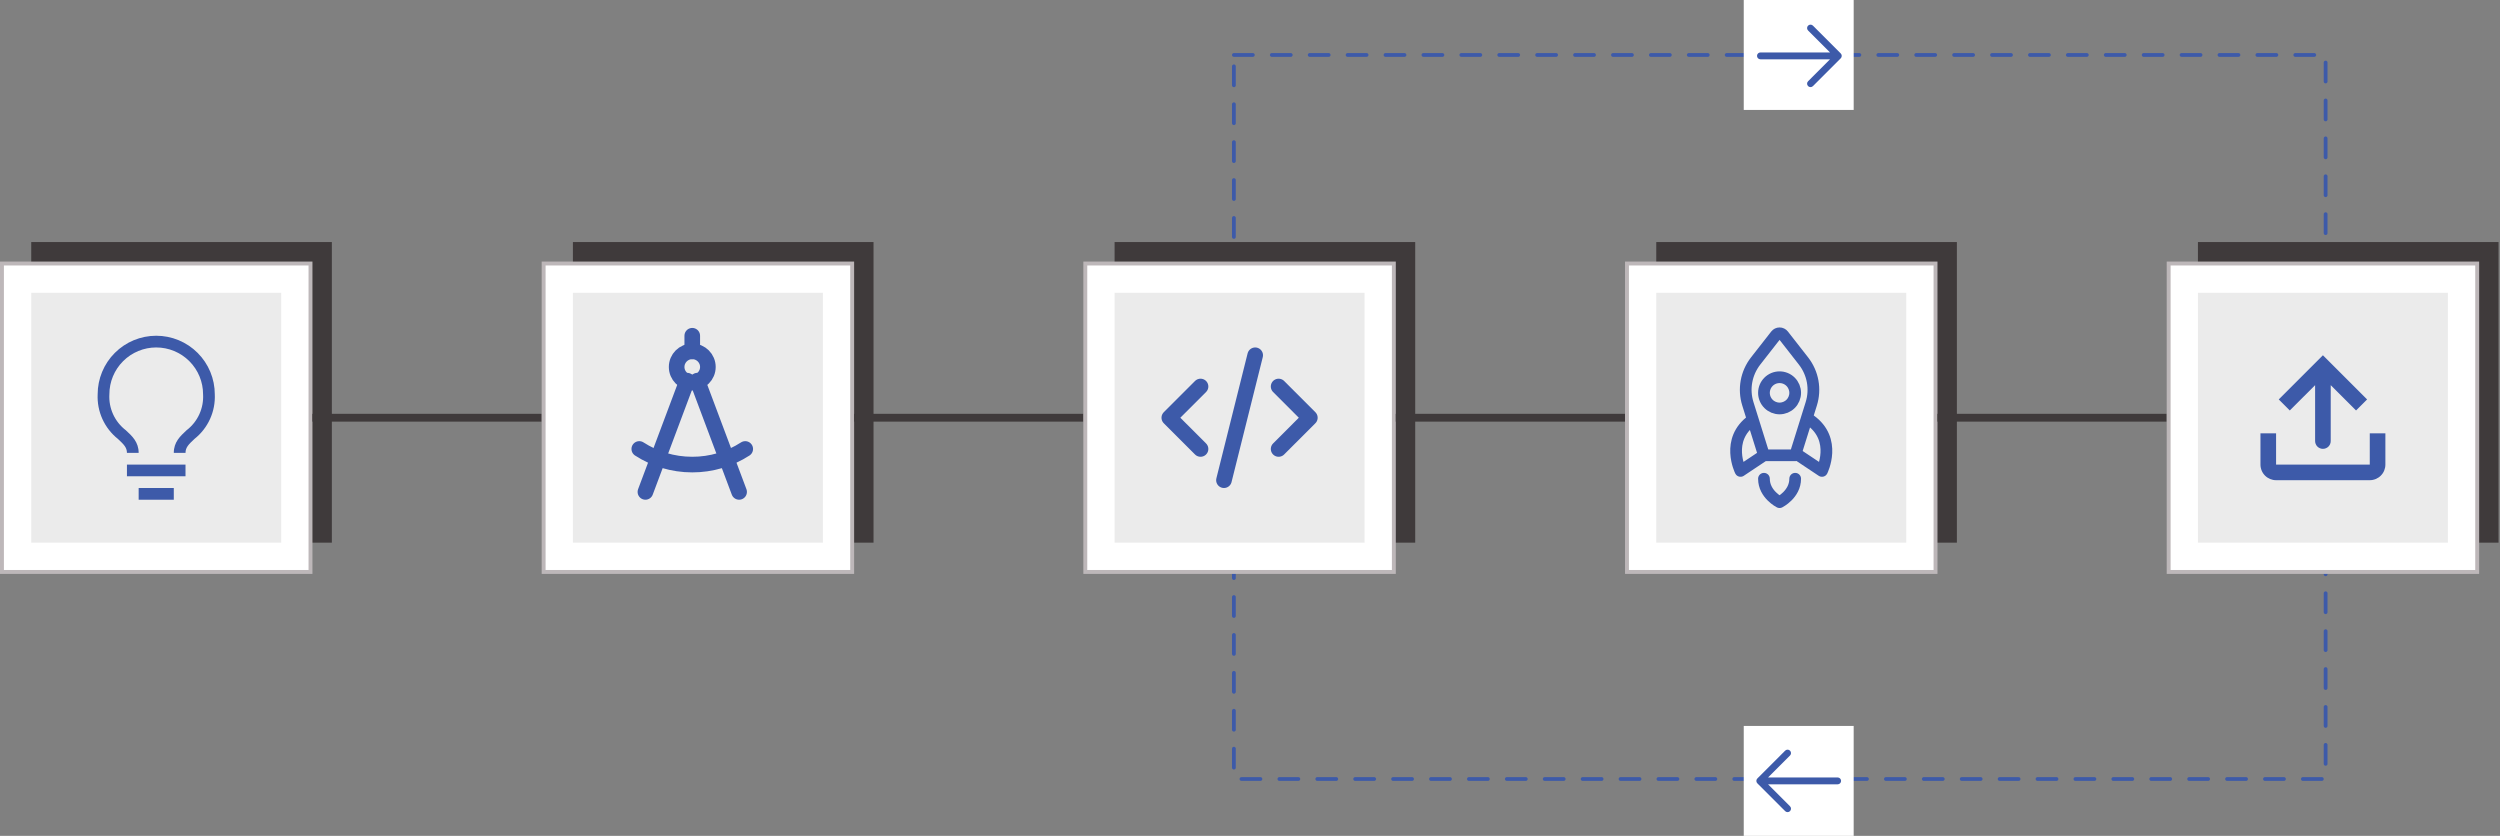 <svg width="1319" height="441" viewBox="0 0 1319 441" fill="none" xmlns="http://www.w3.org/2000/svg">
<rect x="0" y="0" width="1319" height="441" fill="#808080" stroke="none"/>
<rect x="651" y="29" width="576" height="382" stroke="#3D5AA9" stroke-width="2" stroke-linecap="round" stroke-dasharray="10 10"/>
<rect x="16.479" y="127.701" width="158.608" height="158.608" fill="#3F3A3B"/>
<rect x="1.03" y="139.03" width="162.788" height="162.728" fill="white"/>
<rect width="131.891" height="131.83" transform="translate(16.479 154.479)" fill="#EBEBEB"/>
<path d="M66.975 245.112H97.873V251.291H66.975V245.112ZM73.155 257.471H91.693V263.65H73.155V257.471ZM82.424 177.137C74.229 177.137 66.37 180.392 60.576 186.187C54.782 191.981 51.526 199.84 51.526 208.035C51.317 212.525 52.178 217.001 54.036 221.094C55.895 225.187 58.699 228.781 62.217 231.579C65.307 234.452 66.975 236.09 66.975 238.932H73.155C73.155 233.247 69.725 230.065 66.388 227.006C63.5 224.794 61.199 221.909 59.685 218.601C58.171 215.294 57.492 211.666 57.706 208.035C57.706 201.479 60.31 195.192 64.946 190.556C69.581 185.921 75.868 183.316 82.424 183.316C88.98 183.316 95.267 185.921 99.902 190.556C104.538 195.192 107.142 201.479 107.142 208.035C107.352 211.668 106.668 215.298 105.149 218.606C103.63 221.913 101.322 224.798 98.429 227.006C95.123 230.096 91.693 233.185 91.693 238.932H97.873C97.873 236.09 99.51 234.452 102.631 231.548C106.147 228.754 108.949 225.166 110.808 221.079C112.667 216.991 113.528 212.52 113.322 208.035C113.322 203.977 112.522 199.959 110.97 196.211C109.417 192.462 107.141 189.056 104.272 186.187C101.403 183.318 97.997 181.042 94.248 179.489C90.499 177.936 86.481 177.137 82.424 177.137Z" fill="#3D5AA9"/>
<rect x="1.03" y="139.03" width="162.788" height="162.728" stroke="#BDB7B9" stroke-width="2.06"/>
<rect x="164.848" y="218.334" width="120.94" height="4.12" fill="#3F3A3B"/>
<rect x="302.267" y="127.701" width="158.608" height="158.608" fill="#3F3A3B"/>
<rect x="286.818" y="139.03" width="162.788" height="162.728" fill="white"/>
<rect width="131.891" height="131.83" transform="translate(302.267 154.479)" fill="#EBEBEB"/>
<path d="M340.519 259.531L362.535 200.825M389.955 259.531L367.94 200.825" stroke="#3D5AA9" stroke-width="8.239" stroke-linecap="round" stroke-linejoin="round"/>
<path d="M365.236 201.855C369.787 201.855 373.476 198.166 373.476 193.616C373.476 189.065 369.787 185.376 365.236 185.376C360.686 185.376 356.997 189.065 356.997 193.616C356.997 198.166 360.686 201.855 365.236 201.855Z" stroke="#3D5AA9" stroke-width="8.239" stroke-linecap="round" stroke-linejoin="round"/>
<path d="M393.188 236.872C384.864 242.265 375.154 245.127 365.236 245.112C354.93 245.112 345.334 242.084 337.284 236.872M365.236 185.376V177.137" stroke="#3D5AA9" stroke-width="8.239" stroke-linecap="round" stroke-linejoin="round"/>
<rect x="286.818" y="139.03" width="162.788" height="162.728" stroke="#BDB7B9" stroke-width="2.06"/>
<rect x="450.636" y="218.334" width="120.94" height="4.12" fill="#3F3A3B"/>
<rect x="588.055" y="127.701" width="158.608" height="158.608" fill="#3F3A3B"/>
<rect x="572.606" y="139.03" width="162.788" height="162.728" fill="white"/>
<rect width="131.891" height="131.83" transform="translate(588.055 154.479)" fill="#EBEBEB"/>
<path d="M633.402 203.915L616.923 220.394L633.402 236.873M674.598 203.915L691.077 220.394L674.598 236.873M662.239 187.436L645.761 253.351" stroke="#3D5AA9" stroke-width="8.239" stroke-linecap="round" stroke-linejoin="round"/>
<rect x="572.606" y="139.03" width="162.788" height="162.728" stroke="#BDB7B9" stroke-width="2.06"/>
<rect x="736.424" y="218.334" width="120.94" height="4.12" fill="#3F3A3B"/>
<rect x="873.843" y="127.701" width="158.608" height="158.608" fill="#3F3A3B"/>
<rect x="858.394" y="139.03" width="162.788" height="162.728" fill="white"/>
<rect width="131.891" height="131.83" transform="translate(873.843 154.479)" fill="#EBEBEB"/>
<path d="M930.661 240.221H947.139L955.63 213.048C956.824 209.231 957.073 205.181 956.357 201.245C955.641 197.31 953.981 193.608 951.519 190.456L940.849 176.799C940.618 176.503 940.322 176.263 939.984 176.098C939.647 175.934 939.276 175.848 938.9 175.848C938.524 175.848 938.154 175.934 937.816 176.098C937.478 176.263 937.183 176.503 936.951 176.799L926.281 190.456C923.819 193.608 922.159 197.31 921.443 201.245C920.727 205.181 920.976 209.231 922.17 213.048L930.661 240.221ZM930.661 240.221L918.302 248.461C918.302 248.461 910.062 231.982 924.481 221.683M930.661 252.581C930.661 260.82 938.9 264.94 938.9 264.94C938.9 264.94 947.139 260.82 947.139 252.581M955.095 221.683C969.513 231.982 961.274 248.461 961.274 248.461L948.915 240.221" stroke="#3D5AA9" stroke-width="6.18" stroke-linecap="round" stroke-linejoin="round"/>
<path d="M938.901 215.503C936.716 215.503 934.621 214.635 933.075 213.09C931.53 211.545 930.662 209.449 930.662 207.264C930.662 205.079 931.53 202.983 933.075 201.438C934.621 199.893 936.716 199.025 938.901 199.025C941.087 199.025 943.182 199.893 944.728 201.438C946.273 202.983 947.141 205.079 947.141 207.264C947.141 209.449 946.273 211.545 944.728 213.09C943.182 214.635 941.087 215.503 938.901 215.503Z" stroke="#3D5AA9" stroke-width="6.18" stroke-linecap="round" stroke-linejoin="round"/>
<rect x="858.394" y="139.03" width="162.788" height="162.728" stroke="#BDB7B9" stroke-width="2.06"/>
<rect x="1022.21" y="218.334" width="120.94" height="4.12" fill="#3F3A3B"/>
<rect x="1159.63" y="127.701" width="158.608" height="158.608" fill="#3F3A3B"/>
<rect x="1144.18" y="139.03" width="162.788" height="162.728" fill="white"/>
<rect width="131.891" height="131.83" transform="translate(1159.63 154.479)" fill="#EBEBEB"/>
<path d="M1221.45 232.695C1221.45 233.788 1221.89 234.836 1222.66 235.608C1223.43 236.381 1224.48 236.815 1225.57 236.815C1226.67 236.815 1227.72 236.381 1228.49 235.608C1229.26 234.836 1229.69 233.788 1229.69 232.695V203.206L1243.05 216.567L1248.88 210.741L1225.57 187.436L1202.27 210.741L1208.09 216.567L1221.45 203.215V232.699V232.695Z" fill="#3D5AA9"/>
<path d="M1192.62 228.633H1200.86V245.112H1250.29V228.633H1258.53V245.112C1258.53 247.297 1257.67 249.393 1256.12 250.938C1254.57 252.483 1252.48 253.351 1250.29 253.351H1200.86C1198.67 253.351 1196.58 252.483 1195.03 250.938C1193.49 249.393 1192.62 247.297 1192.62 245.112V228.633Z" fill="#3D5AA9"/>
<rect x="1144.18" y="139.03" width="162.788" height="162.728" stroke="#BDB7B9" stroke-width="2.06"/>
<rect x="920" width="58" height="58" fill="white"/>
<path fill-rule="evenodd" clip-rule="evenodd" d="M953.944 13.531C954.652 12.823 955.8 12.823 956.508 13.531L971.177 28.2C971.885 28.908 971.885 30.055 971.177 30.763L956.508 45.432C955.8 46.14 954.652 46.14 953.944 45.432C953.236 44.725 953.236 43.577 953.944 42.869L965.519 31.294H928.812C927.811 31.294 927 30.483 927 29.482C927 28.48 927.811 27.669 928.812 27.669H965.519L953.944 16.094C953.236 15.386 953.236 14.239 953.944 13.531Z" fill="#3D5AA9"/>
<rect x="920" y="383" width="58" height="58" fill="white"/>
<path fill-rule="evenodd" clip-rule="evenodd" d="M944.409 427.951C943.701 428.658 942.554 428.658 941.846 427.951L927.177 413.281C926.469 412.574 926.469 411.426 927.177 410.718L941.846 396.049C942.554 395.341 943.701 395.341 944.409 396.049C945.117 396.757 945.117 397.904 944.409 398.612L932.834 410.187L969.541 410.187C970.542 410.187 971.354 410.999 971.354 412C971.354 413.001 970.542 413.812 969.541 413.812L932.834 413.812L944.409 425.387C945.117 426.095 945.117 427.243 944.409 427.951Z" fill="#3D5AA9"/>
</svg>
